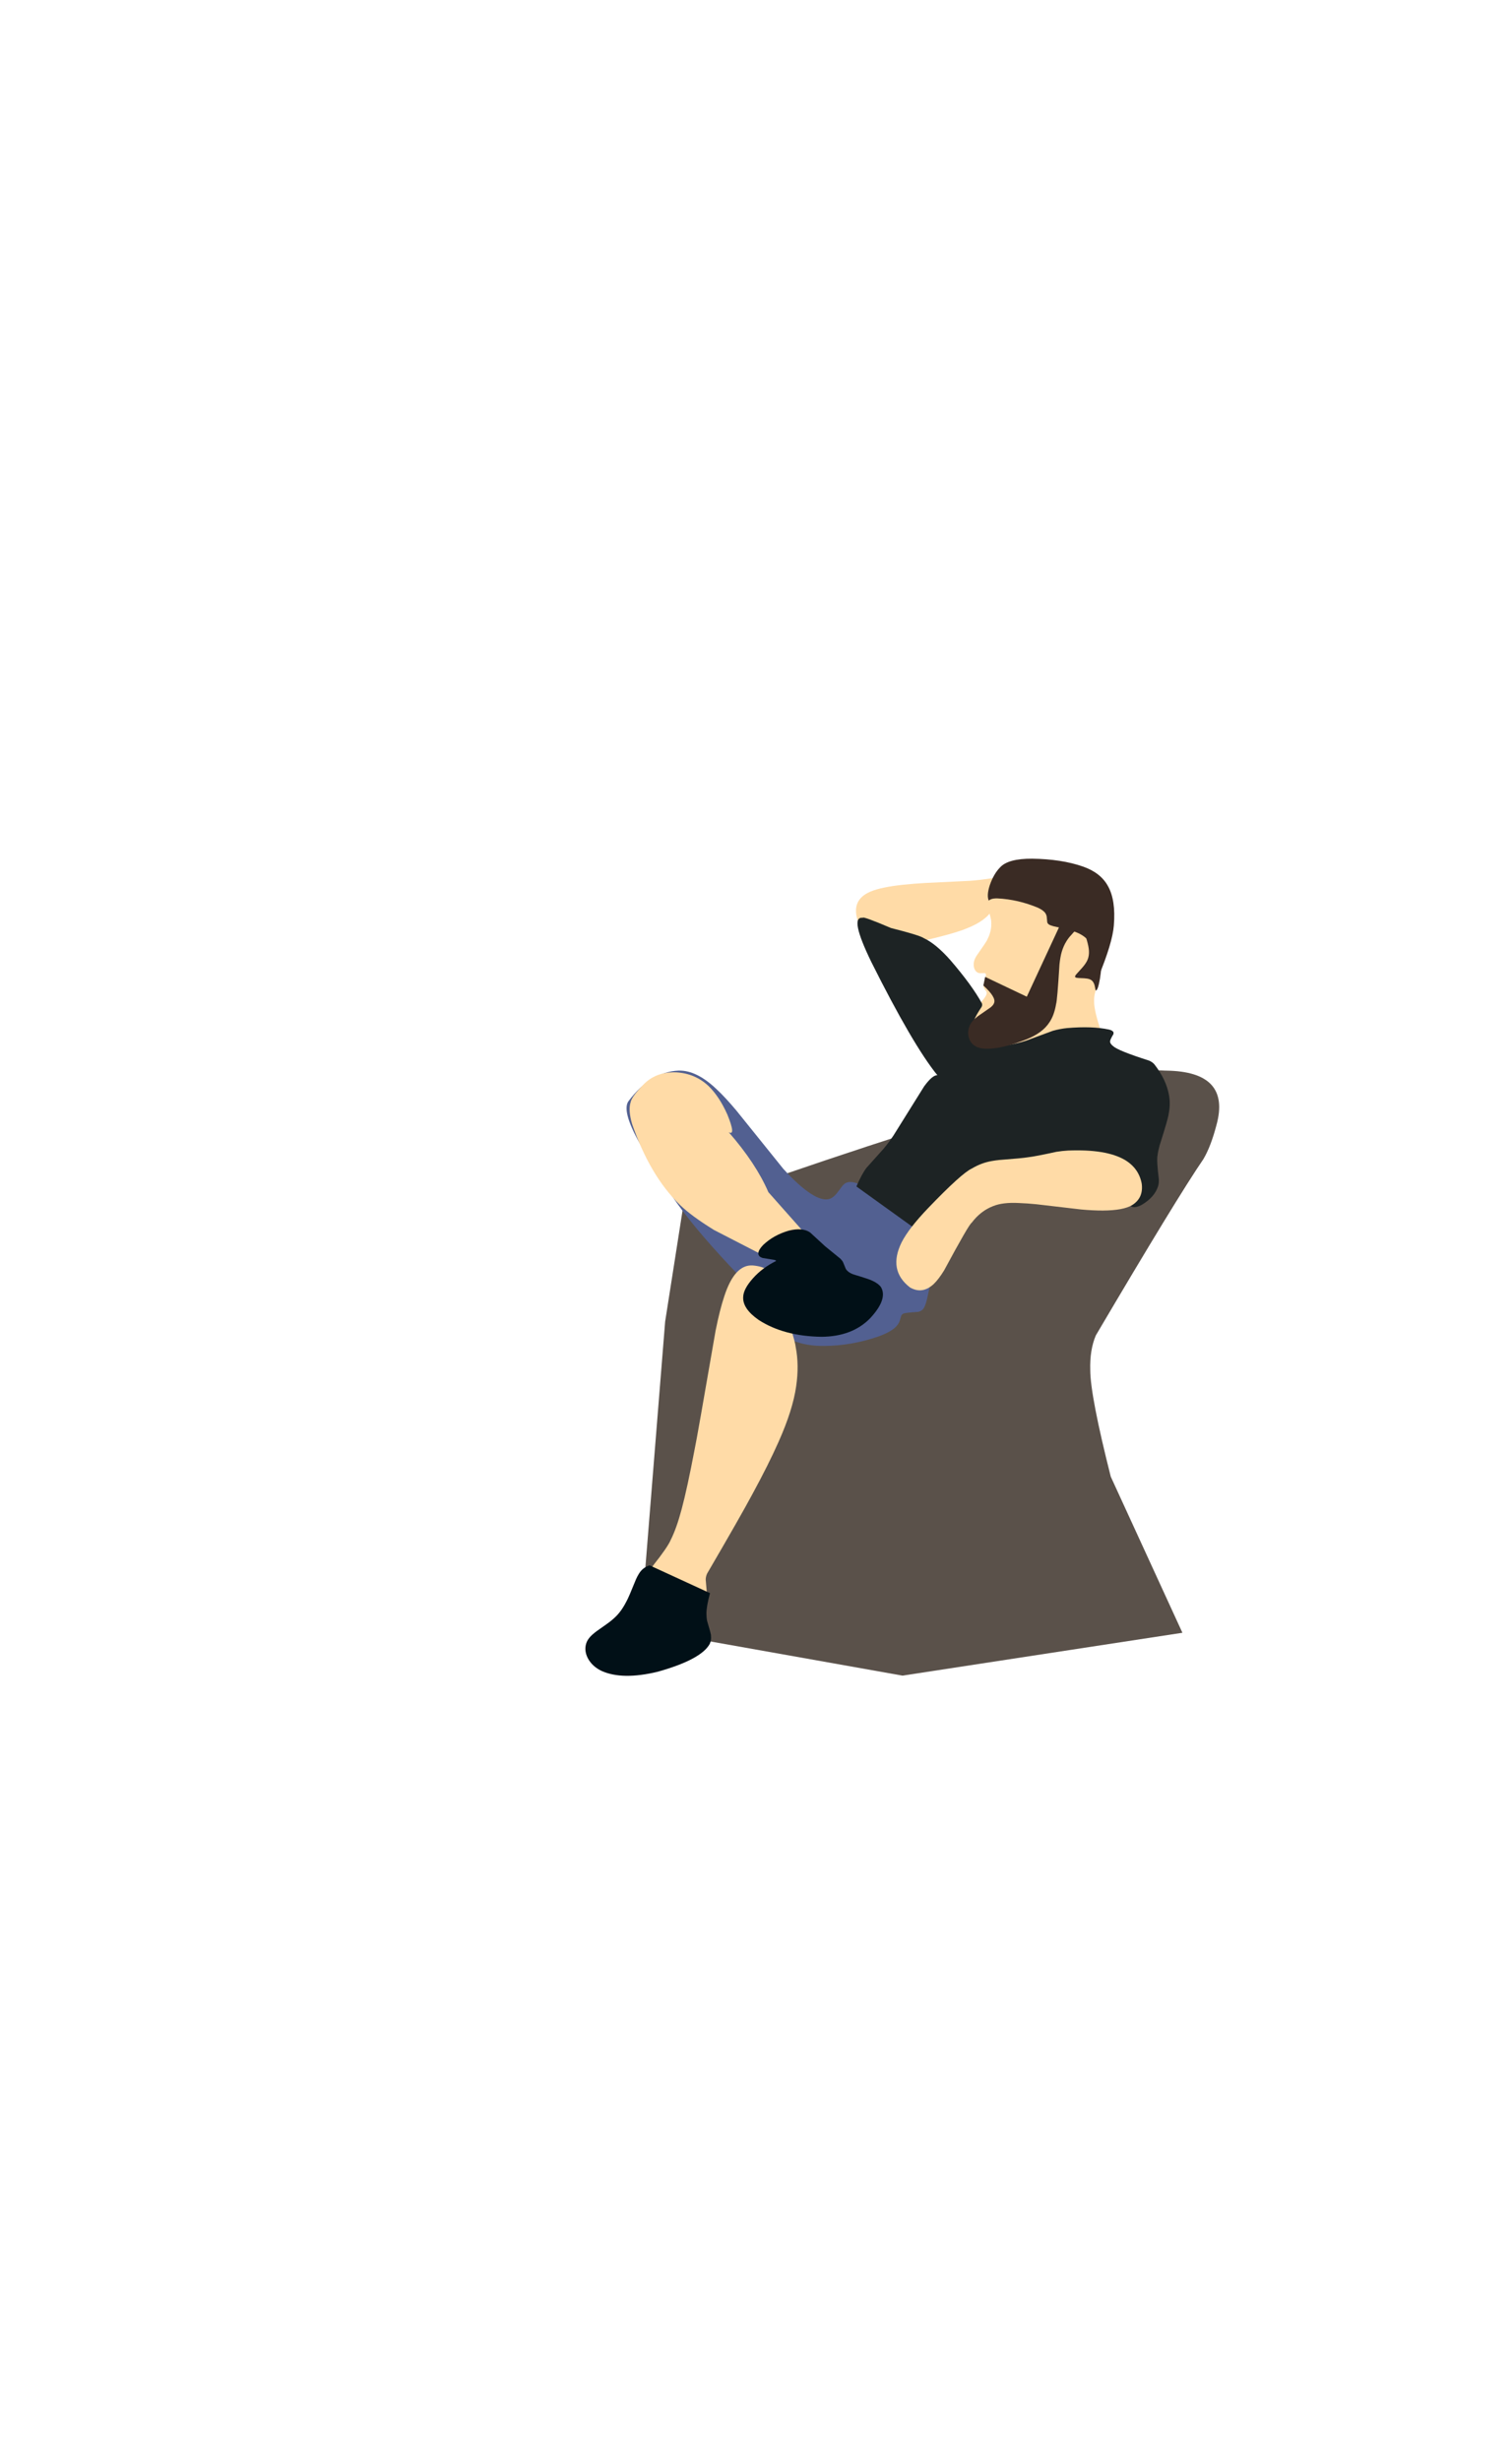 <?xml version="1.0" encoding="UTF-8"?>
<svg version="1.1" viewBox="0 0 600 976" xmlns="http://www.w3.org/2000/svg">
 <g fill="#5a514a">
  <path d="m437.62 524.04q-3.251 6.155-0.142 0.251m24.88-99.667q-28.672-2.328-191.45 55.128l-6.966 44.425-9.802 121.92 103.98 18.488 111.09-16.999-28.433-61.915q-8.112-32.073-8.138-42.294-0.229-7.999 2.207-13.72 32.217-54.66 42.681-69.921 2.956-4.968 5.177-13.453 5.9-21.293-19.906-21.653"/>
 </g>
 <g fill="#ffdba7">
  <path d="m395.26 348.28q-0.349-0.129-1.013-0.051-5.511 0.867-9.452 1.121l-17.68 0.86q-4.777 0.278-8.528 0.676-8.768 0.935-12.964 2.654-9.943 4.056-3.274 16.001l22.045 4.046q14.343-3.283 19.339-5.413 7.69-3.064 10.072-7.436 1.549-2.663 1.997-6.323 0.413-5.446-0.504-6.118"/>
 </g>
 <g fill="#3a2b24">
  <path d="m409.6 340.58q-9.533-0.079-12.751 3.447-2.551 2.591-4.111 7.155-1.357 4.234-0.237 6.281 0.465 0.824 1.28 1.375l0.08 0.054q0.718 0.509 2.643 1.246l39.346 27.386q5.611-13.552 6.146-20.417 0.841-10.077-2.349-15.702-2.888-5.268-9.9-7.717-8.532-2.968-20.146-3.109"/>
 </g>
 <g fill="#ffdba7">
  <path d="m395.75 356.32q-3.137-0.067-3.781 1.496-0.263 0.727-0.073 1.755 1.563 5.315 1.433 5.895 0.171 1.925-0.266 3.796-0.39 1.694-1.28 3.4-0.061 0.457-4.38 6.599-0.899 1.559-0.995 2.742-0.174 2.283 1.097 3.442 0.429 0.369 0.958 0.477 0.143 0.118 2.234 0.048 0.318 0.006 0.503 0.328 0.1 0.277-0.01 0.818-1.026 3.57-0.872 3.962-0.2 0.476 1.13 2.227 0.174 0.454 0.056 0.917-0.125 0.579-0.717 1.436-4.477 5.567-5.303 7.326-1.524 2.751-1.6 5.26-0.069 4.074 2.598 6.793 2.731 2.626 6.973 2.57 5.302 0.201 19.357-4.964l24.178-3.395q-2.778-8.132-2.821-11.863-0.051-1.563 0.243-3.087 1.687-6.507 1.636-7.169 0.277-2.104-0.002-4.414-0.685-5.229-3.445-8.869-2.018-2.626-5.1-3.911-1.188-0.524-2.821-1.002-0.816-0.292-6.602-1.555-1.346-0.366-1.795-0.687-0.486-0.29-0.704-0.862l-0.224-2.365q-0.157-0.741-0.472-1.192-0.7-1.157-2.946-2.226-7.934-3.325-16.15-3.726"/>
 </g>
 <g fill="#526091">
  <path d="m269.28 424.62q-11.135 0.533-19.758 11.963-3.038 3.701 4.258 16.756 6.43 12.036 14.873 23.856 8.391 11.891 25.525 29.715 6.372 13.009 11.125 18.009 7.789 9.095 21.784 8.898 10.791-0.051 21.56-3.767 4.583-1.67 6.646-3.616 0.815-0.74 1.37-1.738 0.364-0.563 0.96-2.86 0.178-0.4 0.594-0.652 0.139-0.499 6.063-0.868 0.969-0.167 1.696-0.778 1.073-0.867 1.847-4.104l5.387-24.486-30.794-20.52q-1.203-0.692-2.599-1.188-2.668-0.885-4.268 0.011-0.534 0.267-1.229 1.038-2.701 3.709-3.224 4.041-1.127 1.019-2.227 1.265-2.77 0.64-6.995-2.08-4.724-2.981-11.054-9.949l-18.595-23.085q-4.439-5.291-7.859-8.466-7.886-7.534-14.926-7.391"/>
 </g>
 <g fill="#ffdba7">
  <path d="m298.7 501.91q-7.134-0.501-11.273 12.184-1.793 5.346-3.467 13.705-7.448 43.099-8.277 46.864-3.01 15.83-5.197 23.937-2.022 7.597-4.334 12.18-1.227 2.902-7.016 10.177-0.918 1.383-1.116 2.587-0.432 2.663 4.228 4.453 4.729 1.976 17.067 4.379 1.111-0.067 1.141-1.015l-0.411-4.759q-0.019-1.251 0.544-2.476 13.038-22.302 17.967-31.494 6.462-11.887 10.379-20.729 5.685-12.696 7.008-22.111 1.212-8.319-0.185-15.504-0.403-3.762-6.144-19.278l-1.615-7.322q-2.025-5.157-9.218-5.777"/>
 </g>
 <g fill="#ffdba7">
  <path d="m255.81 429.68q-5.096 5.12-5.546 7.46-1.042 3.113 0.57 8.684 7.133 20.62 19.004 32.092 4.519 4.378 13.515 9.932l21.537 11.088 16.962-7.002-16.943-19.097q-4.907-11.38-15.729-23.778 2.966 1.583-0.548-7.014-3.17-7.121-7.46-11.297-5.311-4.992-12.801-5.431-7.572-0.302-12.511 4.315"/>
 </g>
 <g fill="#011017">
  <path d="m302.87 493.76q-2.74 2.836-1.625 4.335 0.344 0.502 1.398 0.843l4.365 0.713q0.988 0.197 0.957 0.482-5.405 2.68-9.042 6.719-3.911 4.327-4.008 7.535-0.292 4.633 6.11 9.105 10.023 6.504 25.037 6.707 12.152-0.12 19.215-7.333 7.05-7.576 4.346-12.32-0.982-1.42-3.287-2.498-0.959-0.588-7.703-2.603-1.148-0.428-1.948-1.029-0.654-0.497-1.05-1.148l-1.092-2.651q-0.288-0.594-1.045-1.382l-6.043-4.918-5.969-5.485q-3.046-2.094-8.438-0.737-6.01 1.719-10.154 5.641"/>
 </g>
 <g fill="#1d2324">
  <path d="m342.28 364.02q-5.332-0.587 3.471 17.506 16.453 32.895 26.236 44.947-1.927-0.186-5.285 4.429l-12.19 19.522q-1.964 2.898-3.882 5.184l-6.78 7.574q-1.834 2.398-4.006 7.39l22.791 16.396 1.409-2.938 16.562-14.907 3.856 0.393q7.254-5.416 7.616-5.169 1.947 0.021 3.84-0.375 15.495-3.769 18.67-3.899 1.55-0.548 12.603 0.722l13.397-1.576q3.402-0.187 4.765 0.465 1.849 0.686 2.284 3.451 0.372 0.278-0.495 9.888 0.041 2.718 0.621 3.99 1.144 2.976 5.127 0.962 5.353-3.122 6.715-7.639 0.281-1.051 0.249-2.602-0.943-7.669-0.492-9.584 0.152-1.422 0.774-3.758 3.448-10.821 3.603-12.504 0.786-3.925 0.165-7.407-1.052-6.204-5.784-12.302-0.746-0.903-2.111-1.509-12.299-3.919-14.266-5.733-1.38-1.097-1.202-1.962-0.128-0.418 1.308-2.843l0.029-0.693q-0.382-0.773-1.819-1.099-6.69-1.438-16.593-0.586-2.891 0.29-5.694 1.091l-10.701 3.95q-3.127 1.004-6.889 1.677-9.088 1.57-13.002-0.433-2.436-1.269-1.919-5.28 0.324-1.913 1.087-3.707 0.94-2.399 3.178-5.679 0.35-0.656 0.145-1.375-3.932-7.188-12.516-17.159-5.766-6.521-10.581-8.756-1.653-1.151-12.987-3.998-11.231-4.786-11.213-4.064"/>
 </g>
 <g fill="#ffdba7">
  <path d="m446.35 460.03q-7.403-4.318-22.529-3.702-2.336 0.128-4.638 0.506-8.27 1.817-11.265 2.163-2.353 0.388-11.391 1.075-1.525 0.153-2.998 0.418-4.109 0.715-7.833 2.942-4.072 1.847-17.399 15.733-7.661 7.995-10.488 13.524-5.516 11.142 3.299 17.934 4.954 2.857 9.497-1.436 1.908-1.862 4.05-5.342 9.802-18.207 10.918-18.864 3.542-4.713 8.587-6.641 3.9-1.543 10.119-1.201 3.516 0.13 6.967 0.488l17.813 2.079q4.667 0.429 8.605 0.42 8.079-0.056 11.565-2.141 4.594-2.846 3.823-8.57-1.134-6.002-6.577-9.312"/>
 </g>
 <g fill="#011017">
  <path d="m257.79 620.85q-2.758 0.853-4.243 3.316-0.598 0.933-1.171 2.218-2.92 7.231-3.684 8.569-1.472 2.9-3.031 4.785-1.22 1.5-3.071 3.002-0.621 0.588-5.754 4.165-0.983 0.726-1.711 1.377-1.57 1.386-2.243 2.851-1.339 3.145 0.372 6.529 1.772 3.331 5.588 5.114 8.216 3.629 22.142 0.273 17.262-4.836 20.667-11.05 0.688-1.51 0.474-3.293 0.13-0.328-1.514-5.785-0.276-1.315-0.274-2.821-0.062-2.722 1.403-8.229l-23.922-11.006"/>
 </g>
 <g fill="#3a2b24">
  <path d="m423.61 367.48l-3.238 0.023-12.914 27.805-16.523-7.853-0.702 3.418q5.12 4.663 4.256 6.886-0.196 0.771-1.306 1.725l-5.165 3.59q-1.316 1.006-2.053 1.882-1.742 2.002-1.794 4.787 0.413 5.995 7.081 6.22 6.188 0.142 16.229-3.789 6.279-2.574 8.918-6.643 1.924-2.785 2.685-7.314 0.444-1.19 1.35-15.743 0.321-2.99 0.856-4.824 0.694-2.412 1.903-4.34 0.464-0.756 1.115-1.587l2.293-2.577q0.329-0.402 0.366-0.609 0.354-0.921-3.297-1.056"/>
 </g>
 <g fill="#3a2b24">
  <path d="m430.77 371.22q1.057 3.276 1.259 4.974 0.264 1.934-0.141 3.508-0.297 1.22-1.208 2.547-0.479 0.699-1.141 1.467l-2.476 2.752q-0.531 0.676-0.447 0.951 0.073 0.289 0.653 0.399l0.686 0.085q2.823 0.094 3.329 0.21 1.086 0.159 1.699 0.566 0.694 0.458 1.089 1.329 0.308 0.56 0.651 2.572 0.052 0.201 0.16 0.276 0.815-0.096 1.606-4.7 0.584-3.447 1.321-13.505l-7.022-3.422"/>
 </g>
</svg>
